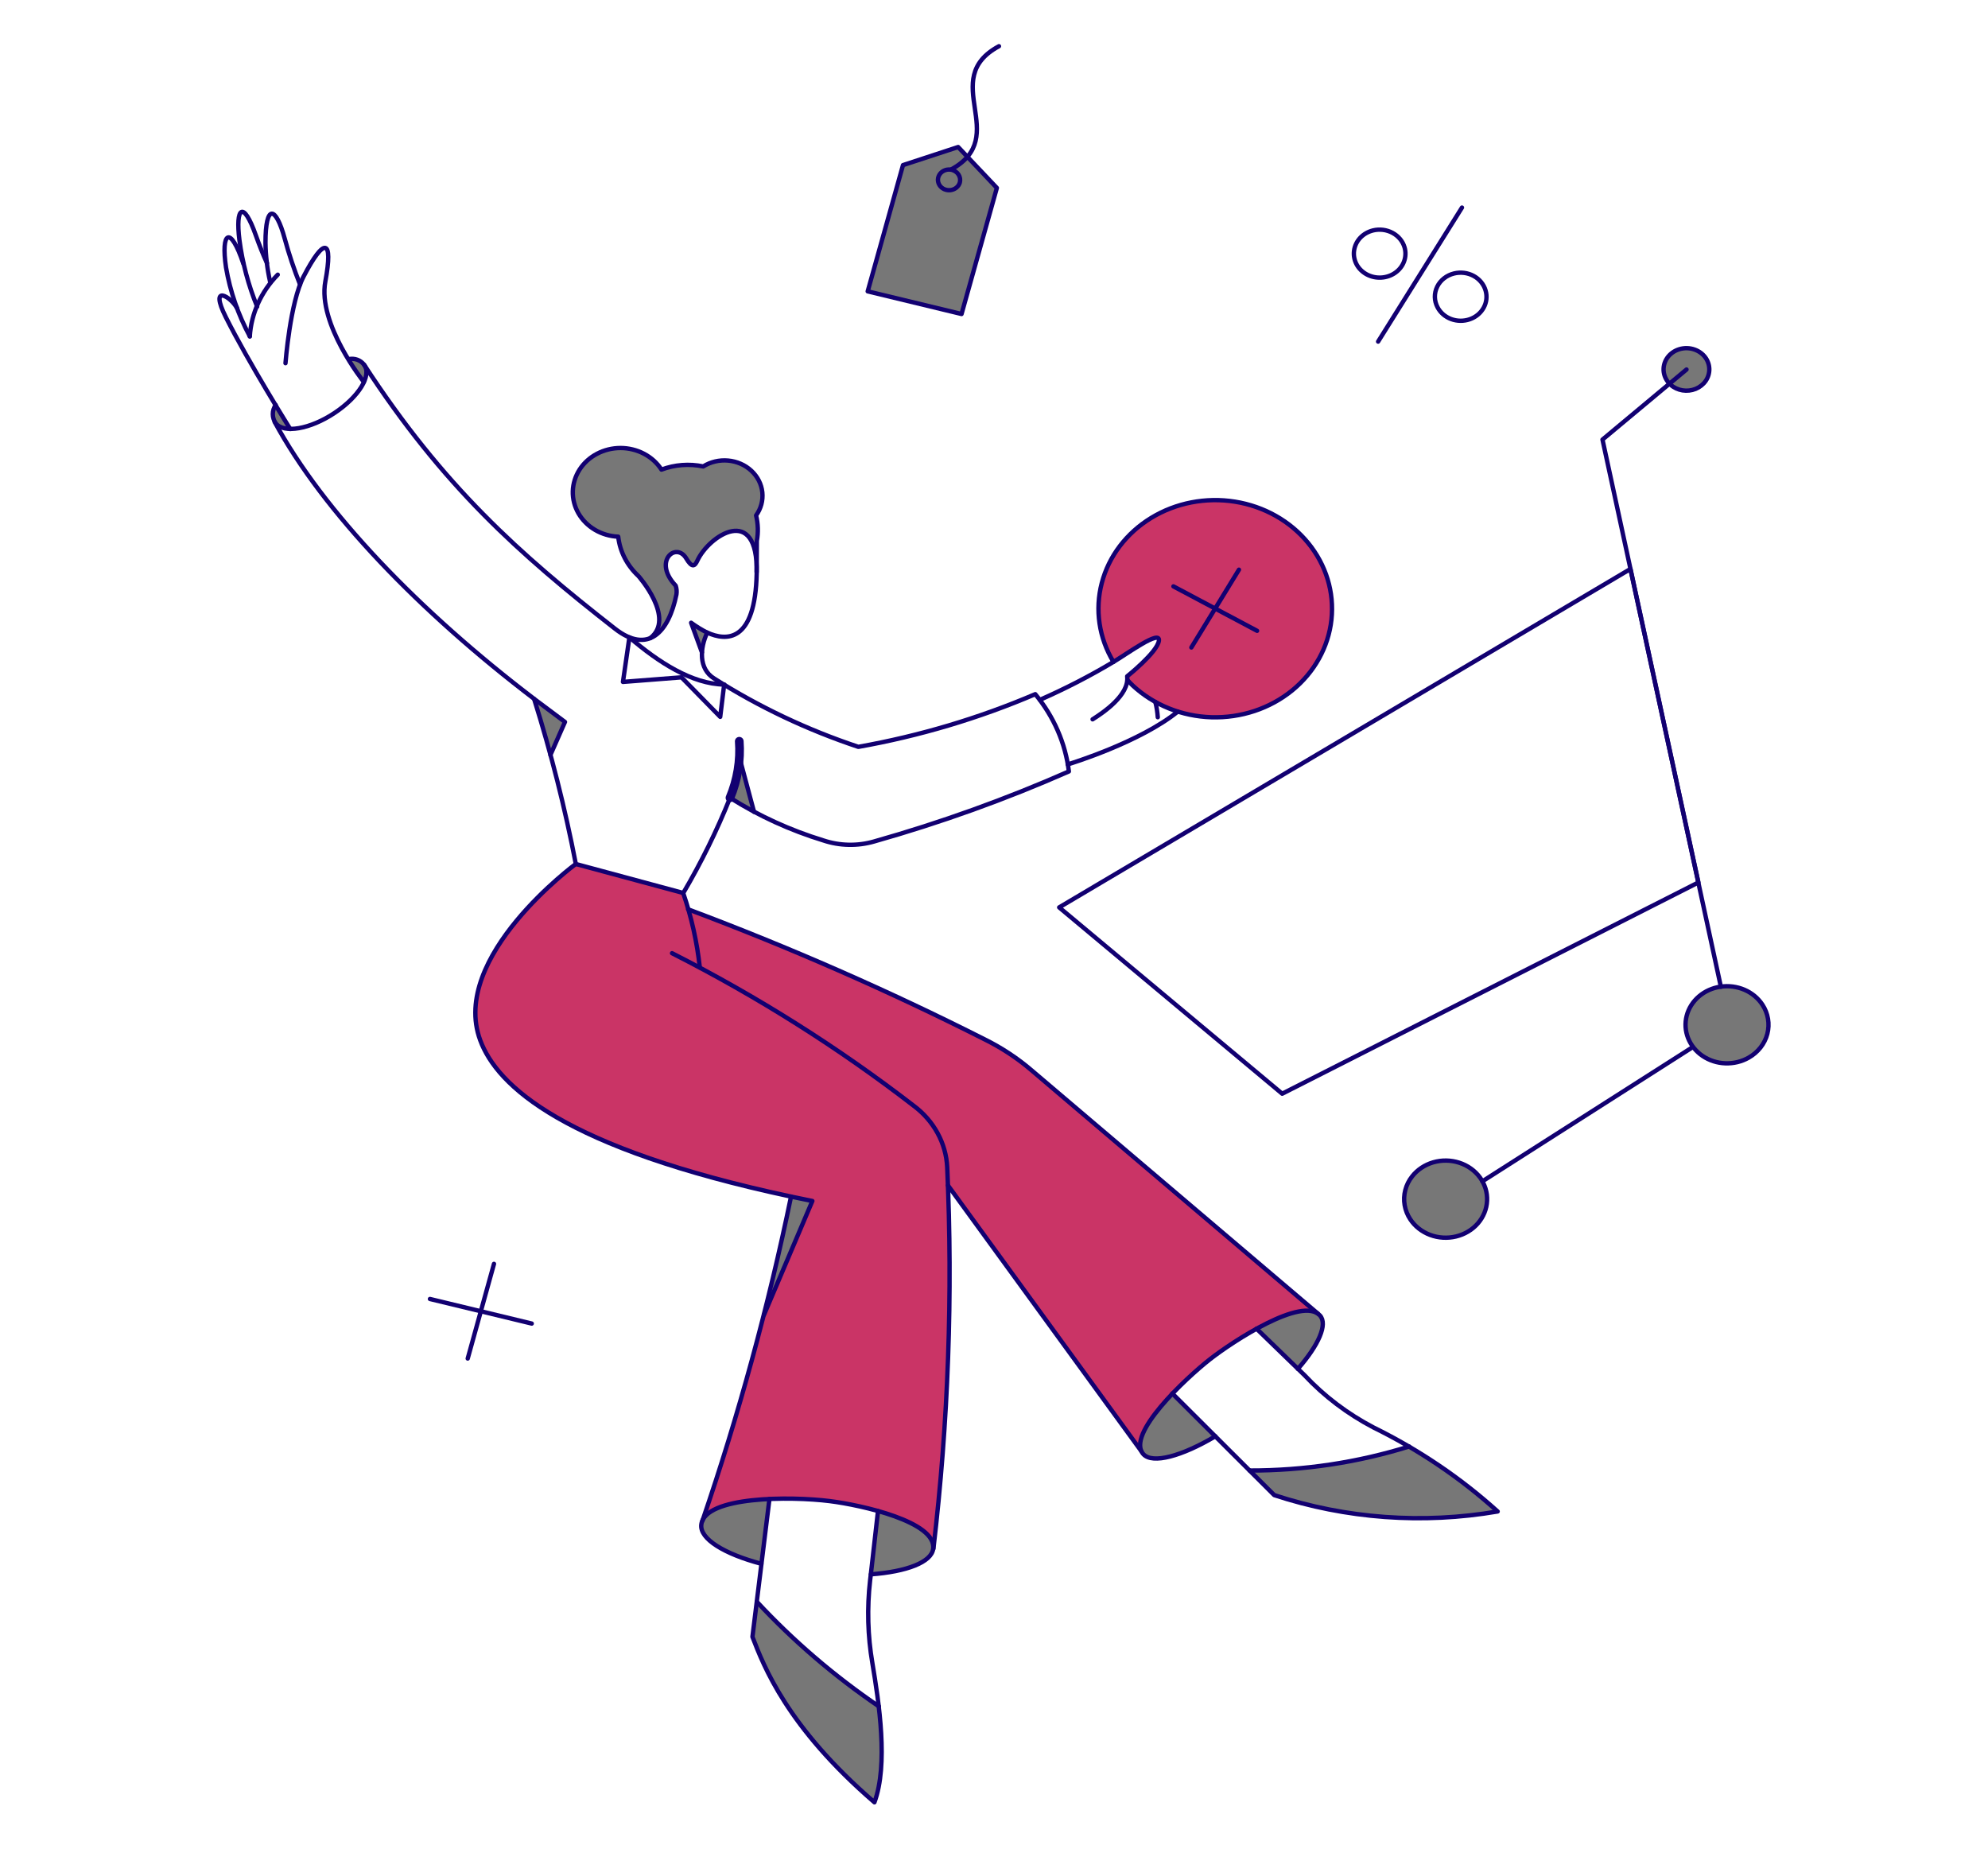 <svg width="114" height="106" viewBox="0 0 114 106" fill="none" xmlns="http://www.w3.org/2000/svg">
<path d="M74.403 30.491C73.257 29.431 71.737 28.792 70.124 28.694C68.511 28.595 66.913 29.042 65.628 29.953C64.342 30.865 63.454 32.178 63.129 33.651C62.804 35.123 63.063 36.655 63.858 37.964C64.671 37.481 66.555 36.081 66.457 36.755C66.349 37.43 64.638 38.79 64.638 38.79C64.647 38.856 64.651 38.924 64.649 38.991C65.24 39.62 65.96 40.132 66.769 40.496C67.577 40.861 68.456 41.07 69.353 41.111C70.476 41.163 71.595 40.951 72.607 40.494C73.618 40.037 74.49 39.351 75.141 38.498C75.791 37.645 76.2 36.654 76.33 35.615C76.459 34.576 76.305 33.524 75.881 32.555C75.543 31.782 75.04 31.08 74.403 30.491Z" fill="#CA3466"/>
<path d="M59.146 61.393C58.333 60.7 57.431 60.105 56.46 59.62C50.96 56.83 45.288 54.342 39.474 52.168C39.383 51.851 39.285 51.536 39.18 51.223L33.018 49.561C33.018 49.561 25.774 54.888 27.539 59.66C28.514 62.31 32.368 65.853 45.374 68.632C44.044 74.921 42.342 81.138 40.275 87.253C40.779 86.237 43.663 85.635 47.075 85.991C50.745 86.374 53.604 87.612 53.474 88.77L53.517 88.821C54.329 81.914 54.607 74.962 54.348 68.019L65.488 83.33C64.861 82.505 66.536 80.135 69.284 77.977C72.078 75.782 74.916 74.644 75.63 75.419L75.674 75.439L59.146 61.393Z" fill="#CA3466"/>
<path d="M101.065 57.607C100.82 57.233 100.461 56.936 100.034 56.752C99.607 56.569 99.131 56.507 98.666 56.575C98.202 56.642 97.769 56.837 97.423 57.133C97.077 57.43 96.833 57.815 96.723 58.24C96.612 58.665 96.64 59.111 96.802 59.522C96.964 59.932 97.253 60.289 97.634 60.547C98.014 60.804 98.467 60.952 98.938 60.969C99.407 60.987 99.873 60.875 100.274 60.647C100.813 60.342 101.199 59.85 101.348 59.279C101.421 58.997 101.434 58.704 101.385 58.417C101.337 58.13 101.228 57.855 101.065 57.607Z" fill="#777777"/>
<path d="M80.869 69.911C81.135 70.316 81.534 70.63 82.007 70.808C82.48 70.986 83.002 71.017 83.496 70.898C83.99 70.779 84.43 70.515 84.75 70.146C85.07 69.776 85.254 69.321 85.275 68.847C85.296 68.373 85.152 67.905 84.865 67.513C84.578 67.121 84.162 66.825 83.681 66.669C83.199 66.513 82.676 66.505 82.189 66.646C81.702 66.788 81.276 67.071 80.976 67.455C80.791 67.689 80.658 67.955 80.585 68.238C80.511 68.52 80.499 68.813 80.548 69.1C80.596 69.388 80.706 69.663 80.869 69.911Z" fill="#777777"/>
<path d="M95.802 22.063C95.989 22.23 96.226 22.341 96.481 22.383C96.736 22.424 96.999 22.395 97.237 22.298C97.474 22.201 97.675 22.04 97.814 21.837C97.954 21.634 98.025 21.397 98.02 21.155C98.014 20.914 97.932 20.68 97.783 20.482C97.634 20.285 97.425 20.133 97.183 20.046C96.9 19.944 96.588 19.936 96.299 20.024C96.011 20.111 95.764 20.289 95.601 20.527C95.439 20.765 95.37 21.048 95.406 21.328C95.443 21.608 95.582 21.868 95.802 22.063Z" fill="#777777"/>
<path d="M15.798 23.231C15.69 23.387 15.633 23.569 15.633 23.755C15.633 23.94 15.69 24.122 15.798 24.278C15.901 24.391 16.031 24.479 16.178 24.535C16.325 24.591 16.484 24.613 16.642 24.601L15.798 23.231Z" fill="#777777"/>
<path d="M20.876 20.915C20.784 20.784 20.649 20.683 20.492 20.625C20.335 20.568 20.163 20.556 19.999 20.593C20.291 21.026 20.573 21.469 20.876 21.902C20.965 21.75 21.012 21.581 21.012 21.409C21.012 21.236 20.965 21.067 20.876 20.915Z" fill="#777777"/>
<path d="M75.693 75.429C75.216 74.905 73.787 75.237 72.054 76.174L74.425 78.479C75.617 77.12 76.147 75.942 75.693 75.429Z" fill="#777777"/>
<path d="M67.224 79.899C65.772 81.44 65.069 82.819 65.578 83.383C66.097 83.957 67.754 83.504 69.693 82.356L67.224 79.899Z" fill="#777777"/>
<path d="M43.086 26.987C42.727 26.655 42.255 26.45 41.752 26.406C41.248 26.362 40.744 26.482 40.325 26.745C39.526 26.578 38.691 26.641 37.931 26.926C37.688 26.549 37.344 26.236 36.933 26.019C36.522 25.802 36.057 25.688 35.584 25.688C35.111 25.688 34.646 25.801 34.235 26.018C33.823 26.235 33.479 26.547 33.236 26.924C32.993 27.301 32.859 27.73 32.847 28.17C32.836 28.61 32.947 29.045 33.17 29.432C33.394 29.82 33.721 30.147 34.121 30.382C34.52 30.617 34.979 30.752 35.451 30.773C35.548 31.626 35.957 32.422 36.61 33.028C36.61 33.028 38.667 35.344 37.379 36.512C37.811 36.198 38.163 35.798 38.408 35.342C38.653 34.885 38.786 34.384 38.797 33.874C38.807 33.774 38.788 33.673 38.743 33.582C37.422 32.183 38.765 31.045 39.35 32.021C39.631 32.494 39.815 32.494 39.945 32.243C40.443 30.994 42.718 29.293 43.27 31.518V31.508C43.357 31.932 43.397 32.364 43.389 32.796C43.389 32.545 43.399 31.76 43.399 31.015C43.488 30.53 43.474 30.034 43.356 29.554C43.64 29.164 43.769 28.694 43.72 28.225C43.67 27.756 43.446 27.318 43.086 26.987Z" fill="#777777"/>
<path d="M53.515 88.8C53.613 88.015 52.324 87.199 50.353 86.627L49.941 90.272C51.988 90.12 53.418 89.576 53.515 88.8Z" fill="#777777"/>
<path d="M40.217 87.421C40.119 88.237 41.528 89.103 43.66 89.666L44.116 85.921C41.906 86.051 40.325 86.605 40.217 87.421Z" fill="#777777"/>
<path d="M80.804 82.94C77.855 83.858 74.764 84.324 71.653 84.318L73.061 85.728C77.169 87.079 81.587 87.402 85.872 86.664C84.315 85.275 82.618 84.028 80.804 82.94Z" fill="#777777"/>
<path d="M50.396 97.842C47.836 96.086 45.49 94.073 43.401 91.841L43.149 93.863C43.799 95.545 45.131 99.028 50.145 103.35C50.7 101.88 50.624 99.806 50.396 97.842Z" fill="#777777"/>
<path d="M42.405 43.439C42.282 44.219 42.1 44.99 41.86 45.745C42.297 46.046 42.757 46.316 43.238 46.551C42.978 45.514 42.686 44.285 42.405 43.439Z" fill="#777777"/>
<path d="M39.665 35.727C39.871 36.23 40.064 36.753 40.25 37.358C40.228 36.987 40.326 36.617 40.531 36.298C40.203 36.166 39.907 35.972 39.665 35.727Z" fill="#777777"/>
<path d="M45.394 68.642L44.072 74.634L46.606 68.894L45.394 68.642Z" fill="#777777"/>
<path d="M30.623 40.068L31.553 43.217L32.408 41.385C32.408 41.385 30.723 40.14 30.623 40.068Z" fill="#777777"/>
<path d="M55.139 18.005L49.757 16.706L51.782 9.467L54.944 8.43L57.164 10.775L55.139 18.005Z" fill="#777777"/>
<path d="M80.544 14.189C80.62 14.452 80.61 14.73 80.515 14.988C80.421 15.246 80.246 15.472 80.013 15.637C79.78 15.802 79.5 15.899 79.207 15.916C78.915 15.933 78.624 15.869 78.371 15.732C78.118 15.595 77.914 15.391 77.786 15.147C77.658 14.902 77.61 14.628 77.649 14.359C77.688 14.089 77.812 13.836 78.004 13.632C78.198 13.428 78.453 13.282 78.735 13.212C79.114 13.12 79.517 13.171 79.856 13.354C80.195 13.537 80.443 13.837 80.544 14.189Z" stroke="#120071" stroke-width="0.25" stroke-linecap="round" stroke-linejoin="round"/>
<path d="M85.189 16.656C85.287 16.987 85.248 17.339 85.079 17.645C84.911 17.95 84.627 18.186 84.281 18.306C83.936 18.426 83.554 18.422 83.212 18.294C82.87 18.166 82.591 17.923 82.432 17.614C82.336 17.431 82.284 17.231 82.281 17.028C82.278 16.825 82.324 16.623 82.415 16.438C82.505 16.253 82.639 16.09 82.806 15.958C82.973 15.827 83.169 15.732 83.381 15.68C83.76 15.587 84.163 15.637 84.502 15.82C84.841 16.003 85.088 16.304 85.189 16.656Z" stroke="#120071" stroke-width="0.25" stroke-linecap="round" stroke-linejoin="round"/>
<path d="M79.027 19.586L83.835 11.903" stroke="#120071" stroke-width="0.25" stroke-linecap="round" stroke-linejoin="round"/>
<path d="M101.064 57.607C100.819 57.233 100.46 56.936 100.033 56.752C99.606 56.569 99.13 56.507 98.665 56.575C98.201 56.642 97.768 56.837 97.422 57.133C97.076 57.43 96.832 57.815 96.722 58.24C96.611 58.665 96.639 59.111 96.801 59.522C96.963 59.932 97.252 60.289 97.633 60.547C98.013 60.804 98.466 60.952 98.936 60.969C99.406 60.987 99.872 60.875 100.273 60.647C100.812 60.342 101.198 59.85 101.347 59.279C101.42 58.997 101.433 58.704 101.384 58.417C101.336 58.13 101.227 57.855 101.064 57.607Z" stroke="#120071" stroke-width="0.25" stroke-linecap="round" stroke-linejoin="round"/>
<path d="M80.869 69.911C81.135 70.316 81.534 70.63 82.007 70.808C82.48 70.986 83.002 71.017 83.496 70.898C83.99 70.779 84.43 70.515 84.75 70.146C85.07 69.776 85.254 69.321 85.275 68.847C85.296 68.373 85.152 67.905 84.865 67.513C84.578 67.121 84.162 66.825 83.681 66.669C83.199 66.513 82.676 66.505 82.189 66.646C81.702 66.788 81.276 67.071 80.976 67.455C80.791 67.689 80.658 67.955 80.585 68.238C80.511 68.52 80.499 68.813 80.548 69.1C80.596 69.388 80.706 69.663 80.869 69.911Z" stroke="#120071" stroke-width="0.25" stroke-linecap="round" stroke-linejoin="round"/>
<path d="M97.047 60.053L85.005 67.736" stroke="#120071" stroke-width="0.25" stroke-linecap="round" stroke-linejoin="round"/>
<path d="M98.682 56.58L91.893 25.205L96.711 21.187" stroke="#120071" stroke-width="0.25" stroke-linecap="round" stroke-linejoin="round"/>
<path d="M97.393 50.599L73.526 62.712L60.737 52.029L93.495 32.625L97.393 50.599Z" stroke="#120071" stroke-width="0.25" stroke-linecap="round" stroke-linejoin="round"/>
<path d="M95.801 22.063C95.988 22.23 96.225 22.341 96.48 22.383C96.735 22.424 96.998 22.395 97.236 22.298C97.473 22.201 97.674 22.04 97.814 21.837C97.953 21.634 98.024 21.397 98.019 21.155C98.013 20.914 97.931 20.68 97.782 20.482C97.633 20.285 97.424 20.133 97.181 20.046C96.899 19.944 96.587 19.936 96.298 20.024C96.01 20.111 95.763 20.289 95.6 20.527C95.438 20.765 95.368 21.048 95.405 21.328C95.442 21.608 95.582 21.868 95.801 22.063Z" stroke="#120071" stroke-width="0.25" stroke-linecap="round" stroke-linejoin="round"/>
<path d="M61.225 43.831C61.453 43.761 65.386 42.546 67.54 40.801" stroke="#120071" stroke-width="0.25" stroke-linecap="round" stroke-linejoin="round"/>
<path d="M66.391 41.124C66.371 40.828 66.325 40.535 66.252 40.247" stroke="#120071" stroke-width="0.25" stroke-linecap="round" stroke-linejoin="round"/>
<path d="M64.647 38.989C64.744 39.1 64.849 39.201 64.96 39.311C66.162 40.426 67.773 41.075 69.469 41.127C71.165 41.178 72.819 40.63 74.096 39.591C75.374 38.552 76.179 37.101 76.35 35.531C76.52 33.961 76.043 32.39 75.015 31.134C73.989 29.879 72.489 29.032 70.817 28.765C69.145 28.499 67.427 28.832 66.01 29.698C64.592 30.564 63.581 31.897 63.18 33.43C62.779 34.962 63.019 36.578 63.85 37.953" stroke="#120071" stroke-width="0.25" stroke-linecap="round" stroke-linejoin="round"/>
<path d="M31.564 43.288L32.398 41.396L30.623 40.069" stroke="#120071" stroke-width="0.25" stroke-linecap="round" stroke-linejoin="round"/>
<path d="M40.251 37.404L39.632 35.708C39.921 35.921 40.23 36.111 40.554 36.275" stroke="#120071" stroke-width="0.25" stroke-linecap="round" stroke-linejoin="round"/>
<path d="M41.527 39.251C39.675 39.221 37.747 37.962 36.102 36.553" stroke="#120071" stroke-width="0.25" stroke-linecap="round" stroke-linejoin="round"/>
<path d="M36.091 36.553L35.723 39.1L39.079 38.838L41.3 41.104L41.527 39.251" stroke="#120071" stroke-width="0.25" stroke-linecap="round" stroke-linejoin="round"/>
<path d="M19.999 20.593C20.163 20.558 20.335 20.57 20.491 20.627C20.648 20.685 20.782 20.785 20.876 20.915C21.344 21.518 20.573 22.758 19.176 23.684C17.78 24.611 16.264 24.872 15.808 24.267C15.701 24.111 15.644 23.929 15.644 23.744C15.644 23.558 15.701 23.376 15.808 23.22" stroke="#120071" stroke-width="0.25" stroke-linecap="round" stroke-linejoin="round"/>
<path d="M62.654 41.245C63.228 40.882 64.777 39.855 64.636 38.778C64.636 38.778 66.346 37.418 66.455 36.744C66.564 36.07 64.636 37.489 63.833 37.963C62.484 38.769 61.081 39.492 59.631 40.128" stroke="#120071" stroke-width="0.25" stroke-linecap="round" stroke-linejoin="round"/>
<path d="M42.404 43.439L43.238 46.551" stroke="#120071" stroke-width="0.25" stroke-linecap="round" stroke-linejoin="round"/>
<path d="M43.389 32.796C43.389 32.545 43.4 31.76 43.4 31.015C43.488 30.53 43.474 30.034 43.357 29.554C43.638 29.164 43.764 28.695 43.715 28.227C43.665 27.759 43.442 27.322 43.084 26.99C42.726 26.658 42.255 26.453 41.751 26.408C41.248 26.363 40.744 26.483 40.325 26.745C39.526 26.578 38.69 26.641 37.931 26.927C37.688 26.549 37.344 26.237 36.933 26.02C36.522 25.803 36.057 25.689 35.584 25.688C35.111 25.688 34.646 25.802 34.235 26.019C33.823 26.235 33.479 26.547 33.236 26.924C32.993 27.302 32.859 27.731 32.847 28.171C32.836 28.61 32.947 29.045 33.17 29.433C33.394 29.82 33.721 30.148 34.121 30.383C34.52 30.618 34.979 30.752 35.451 30.773C35.548 31.626 35.957 32.422 36.61 33.029C36.61 33.029 38.76 35.449 37.288 36.589" stroke="#120071" stroke-width="0.25" stroke-linecap="round" stroke-linejoin="round"/>
<path d="M69.693 82.356C67.755 83.504 66.089 83.955 65.567 83.383C64.541 82.257 67.985 79.037 69.379 77.943C70.69 76.915 74.675 74.306 75.692 75.428C76.148 75.931 75.617 77.13 74.425 78.49" stroke="#120071" stroke-width="0.25" stroke-linecap="round" stroke-linejoin="round"/>
<path d="M80.803 82.94C77.854 83.859 74.763 84.324 71.652 84.318" stroke="#120071" stroke-width="0.25" stroke-linecap="round" stroke-linejoin="round"/>
<path d="M72.053 76.184L74.815 78.862C75.939 80.062 77.276 81.073 78.767 81.853C81.373 83.135 83.768 84.755 85.882 86.666C81.597 87.404 77.179 87.081 73.071 85.729L67.224 79.899" stroke="#120071" stroke-width="0.25" stroke-linecap="round" stroke-linejoin="round"/>
<path d="M49.941 90.27C51.987 90.12 53.423 89.575 53.514 88.8C53.696 87.257 49.423 86.302 47.569 86.07C45.337 85.793 40.412 85.778 40.216 87.421C40.118 88.237 41.527 89.103 43.659 89.666" stroke="#120071" stroke-width="0.25" stroke-linecap="round" stroke-linejoin="round"/>
<path d="M43.4 91.841C45.481 94.081 47.828 96.094 50.396 97.842" stroke="#120071" stroke-width="0.25" stroke-linecap="round" stroke-linejoin="round"/>
<path d="M44.123 85.95L43.148 93.855C43.798 95.536 45.13 99.02 50.144 103.342C50.947 101.176 50.405 97.626 50.025 95.358C49.758 93.792 49.715 92.201 49.895 90.625C49.944 90.205 49.867 90.905 50.348 86.641" stroke="#120071" stroke-width="0.25" stroke-linecap="round" stroke-linejoin="round"/>
<path d="M43.812 75.388L46.584 68.864L45.361 68.611" stroke="#120071" stroke-width="0.25" stroke-linecap="round" stroke-linejoin="round"/>
<path d="M40.279 87.207C42.366 81.106 44.063 74.897 45.361 68.611C32.355 65.836 28.503 62.278 27.536 59.64C25.769 54.87 33.016 49.541 33.016 49.541" stroke="#120071" stroke-width="0.25" stroke-linecap="round" stroke-linejoin="round"/>
<path d="M38.538 54.656C43.45 57.152 48.092 60.082 52.399 63.407C52.969 63.832 53.434 64.366 53.764 64.972C54.095 65.578 54.283 66.242 54.316 66.921C54.646 74.222 54.382 81.536 53.526 88.8" stroke="#120071" stroke-width="0.25" stroke-linecap="round" stroke-linejoin="round"/>
<path d="M39.177 51.203C39.652 52.591 39.972 54.022 40.13 55.472" stroke="#120071" stroke-width="0.25" stroke-linecap="round" stroke-linejoin="round"/>
<path d="M65.452 83.214L54.359 67.968" stroke="#120071" stroke-width="0.25" stroke-linecap="round" stroke-linejoin="round"/>
<path d="M39.459 52.139C45.278 54.322 50.959 56.813 56.471 59.6C57.444 60.082 58.346 60.678 59.157 61.372L75.573 75.321" stroke="#120071" stroke-width="0.25" stroke-linecap="round" stroke-linejoin="round"/>
<path d="M20.865 21.902C20.865 21.902 18.201 18.579 18.656 16.142C19.122 13.645 18.584 13.598 17.411 15.851C16.634 17.342 16.371 20.825 16.371 20.825" stroke="#120071" stroke-width="0.25" stroke-linecap="round" stroke-linejoin="round"/>
<path d="M16.644 24.601C16.644 24.601 14.258 20.796 12.951 18.188C11.974 16.235 13.233 17.009 13.59 17.664" stroke="#120071" stroke-width="0.25" stroke-linecap="round" stroke-linejoin="round"/>
<path d="M15.484 16.132C15.321 15.403 15.234 14.662 15.224 13.917C15.224 11.682 15.811 11.792 16.328 13.686C16.57 14.576 16.862 15.453 17.206 16.313" stroke="#120071" stroke-width="0.25" stroke-linecap="round" stroke-linejoin="round"/>
<path d="M15.927 15.75C14.972 16.725 14.406 17.976 14.324 19.292" stroke="#120071" stroke-width="0.25" stroke-linecap="round" stroke-linejoin="round"/>
<path d="M15.31 15.085C15.094 14.622 14.878 14.078 14.671 13.495C13.947 11.441 13.492 11.894 13.73 13.767C13.901 15.073 14.243 16.354 14.747 17.583" stroke="#120071" stroke-width="0.25" stroke-linecap="round" stroke-linejoin="round"/>
<path d="M13.957 15.126C13.21 12.88 12.655 13.283 12.961 15.338C13.195 16.711 13.655 18.042 14.325 19.285" stroke="#120071" stroke-width="0.25" stroke-linecap="round" stroke-linejoin="round"/>
<path d="M28.327 72.469L26.821 77.896" stroke="#120071" stroke-width="0.25" stroke-linecap="round" stroke-linejoin="round"/>
<path d="M30.492 75.892L24.655 74.482" stroke="#120071" stroke-width="0.25" stroke-linecap="round" stroke-linejoin="round"/>
<path d="M55.139 18.005L49.757 16.706L51.782 9.467L54.944 8.43L57.164 10.775L55.139 18.005Z" stroke="#120071" stroke-width="0.25" stroke-linecap="round" stroke-linejoin="round"/>
<path d="M55.041 10.464C55.009 10.577 54.941 10.68 54.847 10.757C54.752 10.835 54.635 10.885 54.51 10.901C54.385 10.917 54.258 10.898 54.144 10.847C54.031 10.796 53.936 10.714 53.873 10.613C53.809 10.511 53.779 10.395 53.786 10.278C53.794 10.161 53.839 10.048 53.915 9.954C53.991 9.861 54.096 9.791 54.215 9.752C54.334 9.714 54.463 9.709 54.585 9.739C54.747 9.782 54.885 9.881 54.97 10.016C55.055 10.151 55.08 10.312 55.041 10.464Z" stroke="#120071" stroke-width="0.25" stroke-linecap="round" stroke-linejoin="round"/>
<path d="M54.527 9.726C58.037 7.822 53.755 4.552 57.285 2.65" stroke="#120071" stroke-width="0.25" stroke-linecap="round" stroke-linejoin="round"/>
<path d="M71.046 32.666L68.317 37.126" stroke="#120071" stroke-width="0.25" stroke-linecap="round" stroke-linejoin="round"/>
<path d="M72.086 36.17L67.289 33.622" stroke="#120071" stroke-width="0.25" stroke-linecap="round" stroke-linejoin="round"/>
<path d="M15.749 24.191C18.532 29.349 24.094 35.098 30.626 40.069C31.604 43.185 32.403 46.347 33.02 49.541L39.182 51.203C40.217 49.446 41.114 47.621 41.865 45.744C43.518 46.787 45.319 47.61 47.217 48.19C48.152 48.502 49.17 48.523 50.119 48.251C53.945 47.169 57.681 45.826 61.294 44.233C61.098 42.621 60.431 41.089 59.367 39.803C56.129 41.187 52.722 42.201 49.221 42.824C46.298 41.851 43.52 40.535 40.956 38.907C40.044 38.349 40.138 37.145 40.557 36.273C41.644 36.767 43.312 36.864 43.392 32.866C43.477 28.838 40.651 30.715 39.99 32.146C39.838 32.475 39.683 32.57 39.353 32.02C38.77 31.043 37.415 32.179 38.747 33.581C38.801 33.743 38.816 33.916 38.79 34.084C38.343 36.273 37.155 37.529 35.26 36.045C29.758 31.747 25.416 27.879 20.879 20.912" stroke="#120071" stroke-width="0.25" stroke-linecap="round" stroke-linejoin="round"/>
<path d="M41.86 45.745C42.292 44.714 42.474 43.607 42.393 42.503" stroke="#120071" stroke-width="0.5" stroke-linecap="round" stroke-linejoin="round"/>
</svg>
